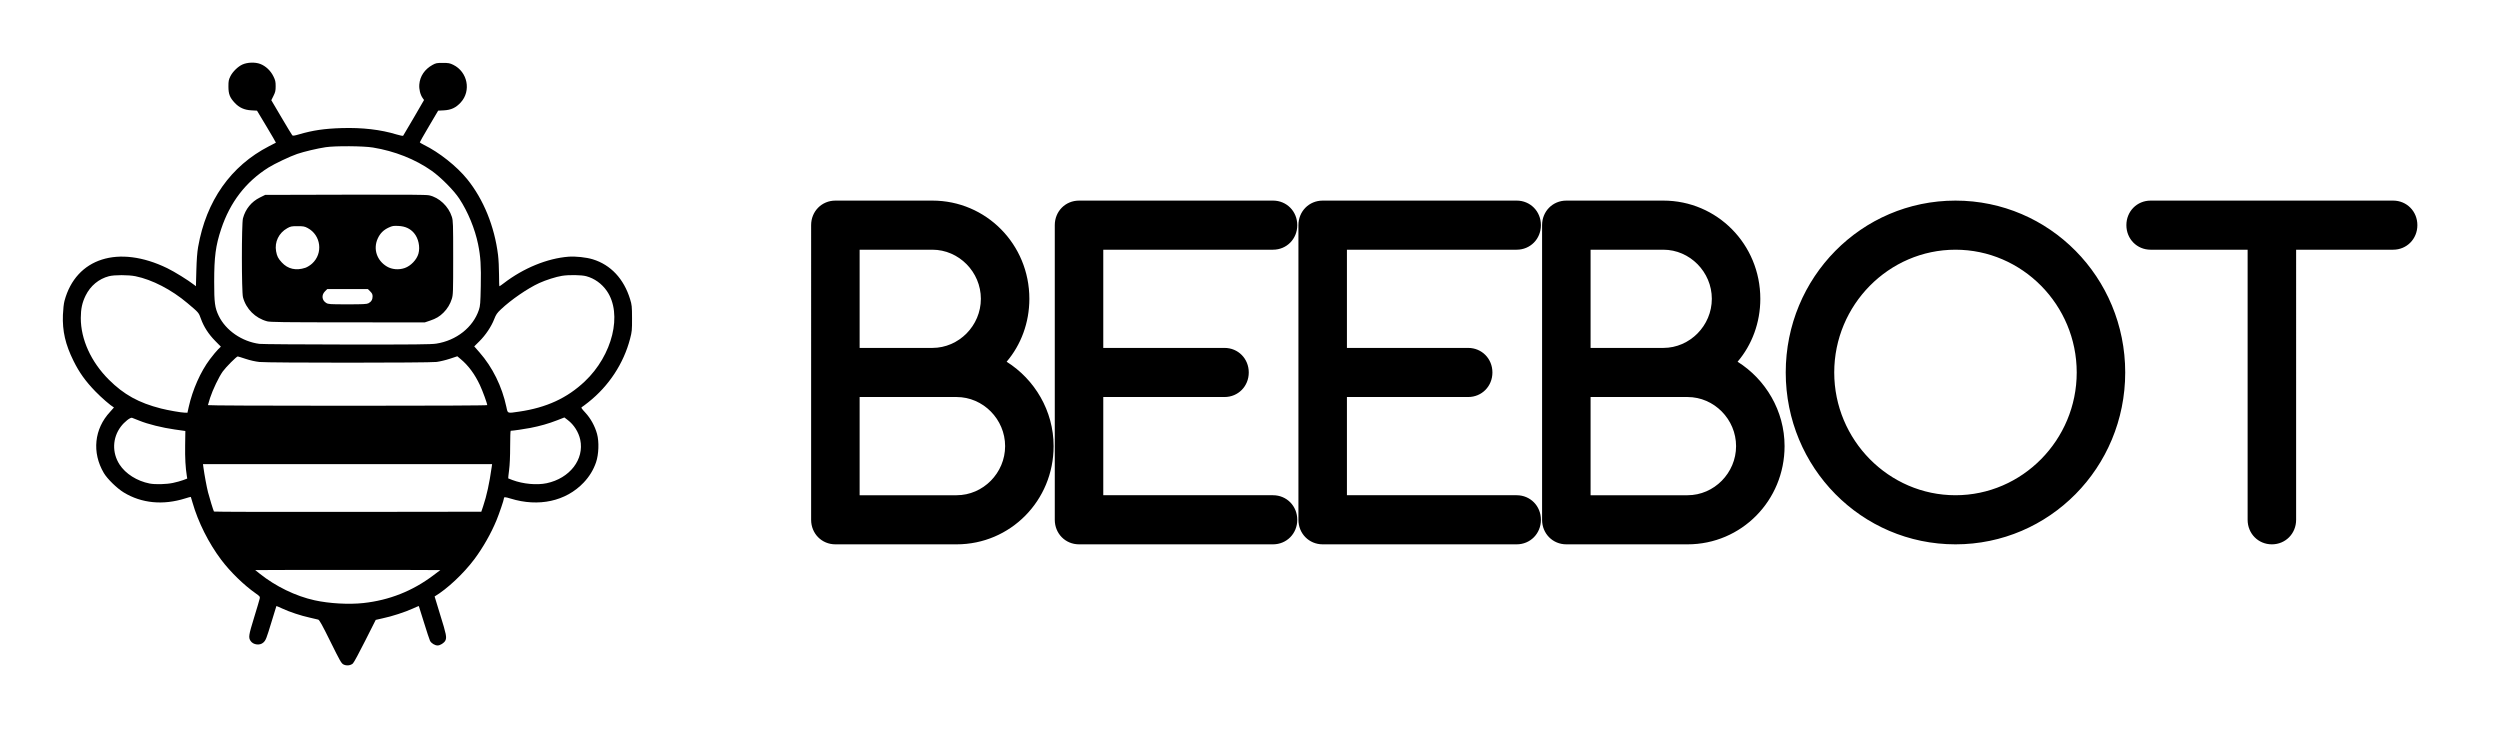 <?xml version="1.0" encoding="UTF-8" standalone="no"?>
<!-- Created with Inkscape (http://www.inkscape.org/) -->

<svg
   width="2132"
   height="622"
   viewBox="0 0 1269.404 370.342"
   version="1.1"
   id="svg1"
   xml:space="preserve"
   xmlns="http://www.w3.org/2000/svg"
   xmlns:svg="http://www.w3.org/2000/svg"><defs
     id="defs1"><rect
       x="1370.041"
       y="308.377"
       width="661.48"
       height="211.862"
       id="rect6" /><rect
       x="607.338"
       y="228.34"
       width="329.563"
       height="291.899"
       id="rect5" /><rect
       x="687.375"
       y="94.161"
       width="1134.639"
       height="390.768"
       id="rect3" /><rect
       x="645.002"
       y="190.676"
       width="1367.687"
       height="327.209"
       id="rect2" /></defs><g
     id="layer1"
     transform="translate(80.191,19.901)"><path
       style="fill:#000000;fill-opacity:1"
       d="m 94.216,317.483 c -1.075,-0.547 -1.749,-1.724 -6.611,-11.564 -4.216,-8.533 -5.59,-11.011 -6.211,-11.205 -0.439,-0.137 -2.379,-0.593 -4.311,-1.013 -4.463,-0.969 -10.112,-2.837 -13.916,-4.601 -1.631,-0.756 -2.989,-1.334 -3.017,-1.284 -0.028,0.05 -1.138,3.663 -2.467,8.029 -2.647,8.694 -2.896,9.323 -4.166,10.509 -1.74,1.625 -5.157,1.19 -6.477,-0.823 -1.148,-1.752 -0.982,-2.857 1.779,-11.833 1.467,-4.77 2.76,-9.136 2.873,-9.701 0.189,-0.944 0.023,-1.156 -2.026,-2.59 -6.031,-4.222 -12.929,-10.943 -17.6,-17.15 -6.318,-8.395 -11.686,-19.11 -14.486,-28.913 -0.443,-1.552 -0.838,-2.874 -0.877,-2.936 -0.039,-0.063 -1.336,0.286 -2.882,0.774 -11.198,3.537 -22.142,2.475 -31.163,-3.025 -3.469,-2.115 -8.375,-6.903 -10.138,-9.894 -6.126,-10.395 -4.889,-22.405 3.199,-31.06 1.108,-1.186 1.982,-2.176 1.94,-2.2 -1.78,-1.026 -6.365,-4.997 -9.444,-8.18 -5.02,-5.19 -8.131,-9.533 -11.063,-15.446 -4.151,-8.37 -5.719,-15.167 -5.399,-23.403 0.112,-2.885 0.433,-5.739 0.801,-7.112 5.829,-21.746 27.434,-28.611 52.193,-16.582 3.648,1.772 10.651,6.111 13.62,8.438 l 0.92,0.721 0.217,-8.018 c 0.147,-5.436 0.435,-9.268 0.895,-11.899 4.097,-23.459 16.58,-41.196 36.03,-51.194 1.843,-0.947 3.406,-1.751 3.473,-1.786 0.067,-0.035 -2.065,-3.707 -4.737,-8.161 l -4.858,-8.098 -2.848,-0.157 c -3.607,-0.198 -6.162,-1.351 -8.474,-3.822 -2.502,-2.675 -3.19,-4.457 -3.192,-8.274 -10e-4,-2.755 0.127,-3.437 0.973,-5.159 1.159,-2.36 3.872,-5.011 6.181,-6.038 2.517,-1.12 6.424,-1.243 8.967,-0.284 2.778,1.048 5.283,3.396 6.704,6.284 0.996,2.022 1.153,2.707 1.153,5.026 0,2.296 -0.159,3.006 -1.1,4.904 l -1.1,2.219 5.125,8.695 c 2.819,4.782 5.3,8.883 5.514,9.113 0.299,0.321 1.088,0.214 3.388,-0.46 7.065,-2.07 12.914,-2.931 21.717,-3.198 10.467,-0.317 19.771,0.765 27.905,3.246 1.668,0.509 3.149,0.794 3.293,0.635 0.144,-0.159 2.589,-4.306 5.434,-9.216 l 5.172,-8.926 -0.683,-0.959 c -1.242,-1.744 -1.918,-4.483 -1.719,-6.963 0.333,-4.143 2.728,-7.688 6.67,-9.872 1.717,-0.951 2.18,-1.043 5.235,-1.042 2.945,0.001 3.593,0.12 5.342,0.978 7.27,3.566 9.191,13.196 3.807,19.087 -2.469,2.702 -4.885,3.834 -8.6,4.029 l -2.879,0.151 -4.656,7.883 c -2.561,4.336 -4.656,8.015 -4.656,8.176 0,0.161 0.913,0.738 2.028,1.283 7.777,3.796 16.745,10.909 22.06,17.497 8.267,10.248 13.824,23.912 15.624,38.419 0.278,2.238 0.505,6.733 0.505,9.991 0,3.257 0.091,5.922 0.203,5.922 0.112,0 1.104,-0.693 2.205,-1.539 9.98,-7.673 22.088,-12.636 32.87,-13.473 3.547,-0.275 9.031,0.312 12.323,1.321 9.122,2.793 15.785,9.913 18.947,20.246 0.895,2.926 0.965,3.605 0.986,9.674 0.021,6.084 -0.045,6.789 -0.987,10.407 -3.263,12.539 -10.776,23.985 -21.13,32.194 -1.506,1.194 -3.004,2.32 -3.33,2.502 -0.508,0.284 -0.261,0.69 1.729,2.839 2.713,2.931 4.86,6.826 5.949,10.794 1.096,3.995 0.87,10.416 -0.507,14.43 -1.328,3.869 -3.391,7.242 -6.308,10.313 -8.997,9.471 -22.865,12.494 -37.103,8.088 -2.843,-0.88 -3.376,-0.885 -3.376,-0.03 0,0.718 -2.38,7.706 -3.788,11.121 -2.708,6.569 -6.868,13.884 -11.18,19.658 -5.449,7.297 -13.83,15.161 -20.212,18.965 -0.043,0.026 1.265,4.324 2.907,9.552 3.013,9.591 3.343,11.26 2.541,12.846 -0.615,1.215 -2.617,2.48 -3.922,2.479 -1.408,-0.002 -3.214,-1.107 -3.86,-2.364 -0.279,-0.542 -1.657,-4.716 -3.063,-9.276 -1.405,-4.56 -2.588,-8.331 -2.629,-8.381 -0.041,-0.05 -1.409,0.525 -3.04,1.277 -3.838,1.771 -10.855,4.043 -15.264,4.943 -1.913,0.39 -3.523,0.759 -3.577,0.818 -0.054,0.06 -2.481,4.871 -5.392,10.692 -2.911,5.821 -5.691,10.954 -6.178,11.406 -1.169,1.087 -3.251,1.317 -4.797,0.531 z m 10.119,-31.183 c 13.137,-1.431 24.93,-6.098 35.47,-14.037 l 3.584,-2.699 -23.546,-0.091 c -12.95,-0.05 -34.099,-0.05 -46.996,0 l -23.45,0.091 2.195,1.756 c 8.159,6.529 18.329,11.469 27.98,13.59 7.468,1.641 17.364,2.197 24.764,1.391 z m 60.81,-49.192 c 1.792,-5.325 3.149,-11.551 4.324,-19.844 l 0.212,-1.499 H 96.278 22.874 l 0.224,1.676 c 0.482,3.607 1.652,9.926 2.336,12.612 0.709,2.784 2.706,9.274 3.013,9.79 0.087,0.146 30.666,0.225 67.953,0.176 l 67.795,-0.089 z M 7.572,225.322 c 1.746,-0.365 4.105,-1.016 5.242,-1.446 l 2.067,-0.783 -0.211,-1.319 c -0.681,-4.259 -0.95,-9.149 -0.855,-15.569 l 0.107,-7.267 -5.34,-0.753 c -6.389,-0.901 -13.67,-2.711 -17.978,-4.469 -1.728,-0.705 -3.414,-1.368 -3.748,-1.474 -0.9,-0.284 -3.873,2.058 -5.703,4.492 -4.279,5.692 -4.53,13.212 -0.643,19.226 3.048,4.715 8.87,8.395 15.269,9.65 2.81,0.551 8.429,0.413 11.792,-0.289 z m 189.794,0.14 c 11.75,-2.477 19.203,-12.131 17.064,-22.105 -0.825,-3.846 -3.194,-7.587 -6.307,-9.961 l -1.741,-1.328 -3.626,1.414 c -4.362,1.702 -8.696,2.94 -13.68,3.908 -3.074,0.597 -8.906,1.441 -9.957,1.441 -0.151,0 -0.274,3.564 -0.274,7.919 0,5.084 -0.194,9.396 -0.54,12.042 -0.297,2.267 -0.496,4.159 -0.441,4.204 0.055,0.044 1.052,0.437 2.216,0.873 5.315,1.988 12.341,2.636 17.286,1.593 z M 15.634,186.748 c 1.956,-8.792 6.039,-17.987 10.77,-24.253 1.538,-2.037 3.418,-4.304 4.177,-5.036 l 1.381,-1.332 -2.858,-2.901 c -3.392,-3.444 -5.808,-7.18 -7.264,-11.234 -1.148,-3.197 -1.021,-3.05 -6.86,-7.984 -8.08,-6.828 -17.908,-11.916 -26.355,-13.643 -3.567,-0.729 -10.723,-0.738 -13.494,-0.016 -5.152,1.342 -9.397,4.859 -11.835,9.806 -1.762,3.575 -2.453,6.774 -2.461,11.399 -0.019,10.859 5.192,22.309 14.266,31.348 7.599,7.57 15.184,11.76 26.473,14.625 3.616,0.918 10.171,2.067 11.998,2.104 l 1.414,0.029 z m 167.752,2.363 c 13.87,-2.026 24.337,-6.833 33.313,-15.3 14.162,-13.36 19.289,-34.316 11.246,-45.966 -2.565,-3.715 -6.32,-6.401 -10.5,-7.509 -2.462,-0.653 -8.745,-0.745 -12.282,-0.18 -2.99,0.478 -8.17,2.122 -11.564,3.671 -5.811,2.652 -14.254,8.447 -19.413,13.325 -2.021,1.911 -2.523,2.641 -3.447,5.017 -1.472,3.784 -4.359,8.095 -7.51,11.215 l -2.623,2.598 2.629,2.993 c 6.674,7.596 11.468,17.318 13.698,27.775 0.727,3.409 0.317,3.259 6.452,2.363 z m -16.183,-3.313 c 0,-0.846 -2.334,-7.23 -3.725,-10.187 -2.599,-5.528 -5.811,-9.876 -9.702,-13.134 l -1.76,-1.473 -3.784,1.255 c -2.081,0.69 -5.129,1.422 -6.773,1.627 -3.932,0.49 -85.285,0.501 -89.93,0.011 -2.029,-0.214 -4.741,-0.827 -6.997,-1.581 -2.026,-0.678 -3.83,-1.232 -4.01,-1.232 -0.612,0 -6.046,5.458 -7.596,7.629 -1.981,2.774 -5.093,9.262 -6.467,13.481 -0.59,1.812 -1.073,3.439 -1.073,3.616 0,0.192 28.557,0.321 70.908,0.321 44.185,0 70.908,-0.125 70.908,-0.333 z m -25.929,-31.205 c 10.267,-1.578 18.753,-8.283 21.701,-17.146 0.683,-2.054 0.783,-3.308 0.957,-12.018 0.208,-10.408 -0.092,-15.096 -1.366,-21.32 -1.605,-7.845 -5.142,-16.432 -9.517,-23.107 -2.749,-4.194 -9.392,-10.896 -14.069,-14.193 -8.318,-5.864 -18.746,-9.992 -29.81,-11.801 -4.882,-0.798 -19.1,-0.897 -23.989,-0.167 -4.148,0.619 -10.917,2.22 -14.464,3.42 -3.527,1.194 -11.517,4.981 -14.604,6.922 -11.494,7.227 -19.469,17.591 -23.993,31.179 -2.812,8.447 -3.553,14.046 -3.557,26.9 -0.003,10.536 0.342,13.121 2.293,17.183 3.57,7.432 11.808,13.107 20.703,14.262 1.224,0.159 21.196,0.308 44.382,0.331 34.293,0.034 42.749,-0.049 45.332,-0.446 z M 55.413,143.24 c -5.988,-1.61 -10.648,-6.256 -12.227,-12.189 -0.73,-2.743 -0.74,-37.344 -0.012,-40.08 1.259,-4.728 4.283,-8.45 8.602,-10.585 l 2.678,-1.324 40.588,-0.106 c 30.549,-0.08 41.094,-0.002 42.636,0.317 5.091,1.052 9.914,5.609 11.571,10.934 0.62,1.993 0.668,3.484 0.668,20.776 0,17.519 -0.041,18.762 -0.693,20.871 -0.816,2.64 -2.243,5.002 -4.213,6.971 -1.963,1.963 -3.805,3.058 -6.88,4.09 l -2.626,0.882 -39.096,-0.023 c -32.977,-0.02 -39.394,-0.103 -40.997,-0.534 z m 51.462,-9.142 c 1.428,-0.738 2.121,-1.871 2.121,-3.467 0,-1.085 -0.248,-1.616 -1.199,-2.567 L 106.596,126.864 H 96.295 85.994 l -1.199,1.199 c -1.848,1.848 -1.554,4.514 0.644,5.855 1.08,0.658 1.783,0.704 10.786,0.706 7.856,10e-4 9.819,-0.096 10.65,-0.526 z M 74.853,116.076 c 0.916,-0.303 2.438,-1.246 3.383,-2.096 5.743,-5.163 4.597,-14.478 -2.226,-18.103 -1.551,-0.824 -2.168,-0.937 -5.115,-0.939 -3.052,-0.002 -3.519,0.091 -5.228,1.038 -4.285,2.374 -6.534,7.032 -5.665,11.734 0.467,2.526 1.035,3.639 2.881,5.641 3.1,3.363 7.21,4.298 11.97,2.724 z m 50.491,0.108 c 3.076,-1.074 6.087,-4.243 6.936,-7.3 0.948,-3.412 -0.006,-7.825 -2.26,-10.458 -1.945,-2.272 -4.448,-3.42 -7.844,-3.599 -2.555,-0.134 -3.111,-0.045 -4.943,0.792 -2.694,1.23 -4.424,2.957 -5.634,5.624 -2.395,5.277 -0.456,11.159 4.68,14.197 2.577,1.524 6.023,1.807 9.066,0.744 z"
       id="path1" /><path
       id="text2"
       style="font-size:144px;line-height:144px;text-align:start;letter-spacing:0px;word-spacing:0px;writing-mode:lr-tb;direction:ltr;text-anchor:start;white-space:pre;shape-inside:url(#rect2);display:inline;fill:#000000;fill-opacity:1;stroke-width:1.452;stroke-dasharray:none"
       d="m 343.98,81.957 c -6.926,0 -12.312,5.454 -12.312,12.466 V 244.024 c 0,7.013 5.386,12.467 12.312,12.467 h 61.564 c 27.318,0 49.25,-22.206 49.25,-49.867 0,-17.921 -9.62,-33.894 -23.856,-42.855 7.311,-8.571 11.544,-19.869 11.544,-31.946 0,-27.661 -21.933,-49.867 -49.251,-49.867 z m 123.718,0 c -6.926,0 -12.312,5.454 -12.312,12.466 V 244.024 c 0,7.013 5.386,12.467 12.312,12.467 h 98.5 c 6.926,0 12.314,-5.455 12.314,-12.467 0,-7.013 -5.388,-12.466 -12.314,-12.466 h -86.188 v -49.867 h 61.564 c 6.926,0 12.312,-5.455 12.312,-12.467 0,-7.013 -5.386,-12.466 -12.312,-12.466 h -61.564 v -49.867 h 86.188 c 6.926,0 12.314,-5.455 12.314,-12.467 0,-7.013 -5.388,-12.466 -12.314,-12.466 z m 123.718,0 c -6.926,0 -12.314,5.454 -12.314,12.466 V 244.024 c 0,7.013 5.388,12.467 12.314,12.467 h 98.5 c 6.926,0 12.312,-5.455 12.312,-12.467 0,-7.013 -5.386,-12.466 -12.312,-12.466 h -86.188 v -49.867 h 61.562 c 6.926,0 12.314,-5.455 12.314,-12.467 0,-7.013 -5.388,-12.466 -12.314,-12.466 h -61.562 v -49.867 h 86.188 c 6.926,0 12.312,-5.455 12.312,-12.467 0,-7.013 -5.386,-12.466 -12.312,-12.466 z m 123.716,0 c -6.926,0 -12.312,5.454 -12.312,12.466 V 244.024 c 0,7.013 5.386,12.467 12.312,12.467 h 61.564 c 27.318,0 49.25,-22.206 49.25,-49.867 0,-17.921 -9.62,-33.894 -23.856,-42.855 7.311,-8.571 11.544,-19.869 11.544,-31.946 0,-27.661 -21.931,-49.867 -49.25,-49.867 z m 197.593,0 c -47.711,0 -86.188,38.958 -86.188,87.267 0,48.309 38.477,87.268 86.188,87.268 47.711,0 86.188,-38.959 86.188,-87.268 0,-48.309 -38.477,-87.267 -86.188,-87.267 z m 99.092,0 c -6.926,0 -12.312,5.454 -12.312,12.466 0,7.013 5.386,12.467 12.312,12.467 h 49.25 v 137.134 c 0,7.013 5.386,12.467 12.312,12.467 6.926,0 12.314,-5.455 12.314,-12.467 V 106.89 h 49.25 c 6.926,0 12.312,-5.455 12.312,-12.467 0,-7.013 -5.386,-12.466 -12.312,-12.466 z M 356.293,106.89 h 36.936 c 13.467,0 24.626,11.298 24.626,24.934 0,13.636 -11.159,24.934 -24.626,24.934 h -36.936 z m 371.151,0 h 36.938 c 13.467,0 24.624,11.298 24.624,24.934 0,13.636 -11.157,24.934 -24.624,24.934 h -36.938 z m 185.28,0 c 33.859,0 61.562,28.049 61.562,62.333 0,34.284 -27.703,62.334 -61.562,62.334 -33.859,0 -61.564,-28.051 -61.564,-62.334 0,-34.284 27.704,-62.333 61.564,-62.333 z m -556.431,74.801 h 49.25 c 13.467,0 24.624,11.298 24.624,24.934 0,13.636 -11.157,24.933 -24.624,24.933 h -49.25 z m 371.151,0 h 49.25 c 13.467,0 24.624,11.298 24.624,24.934 0,13.636 -11.157,24.933 -24.624,24.933 h -49.25 z" /></g></svg>
